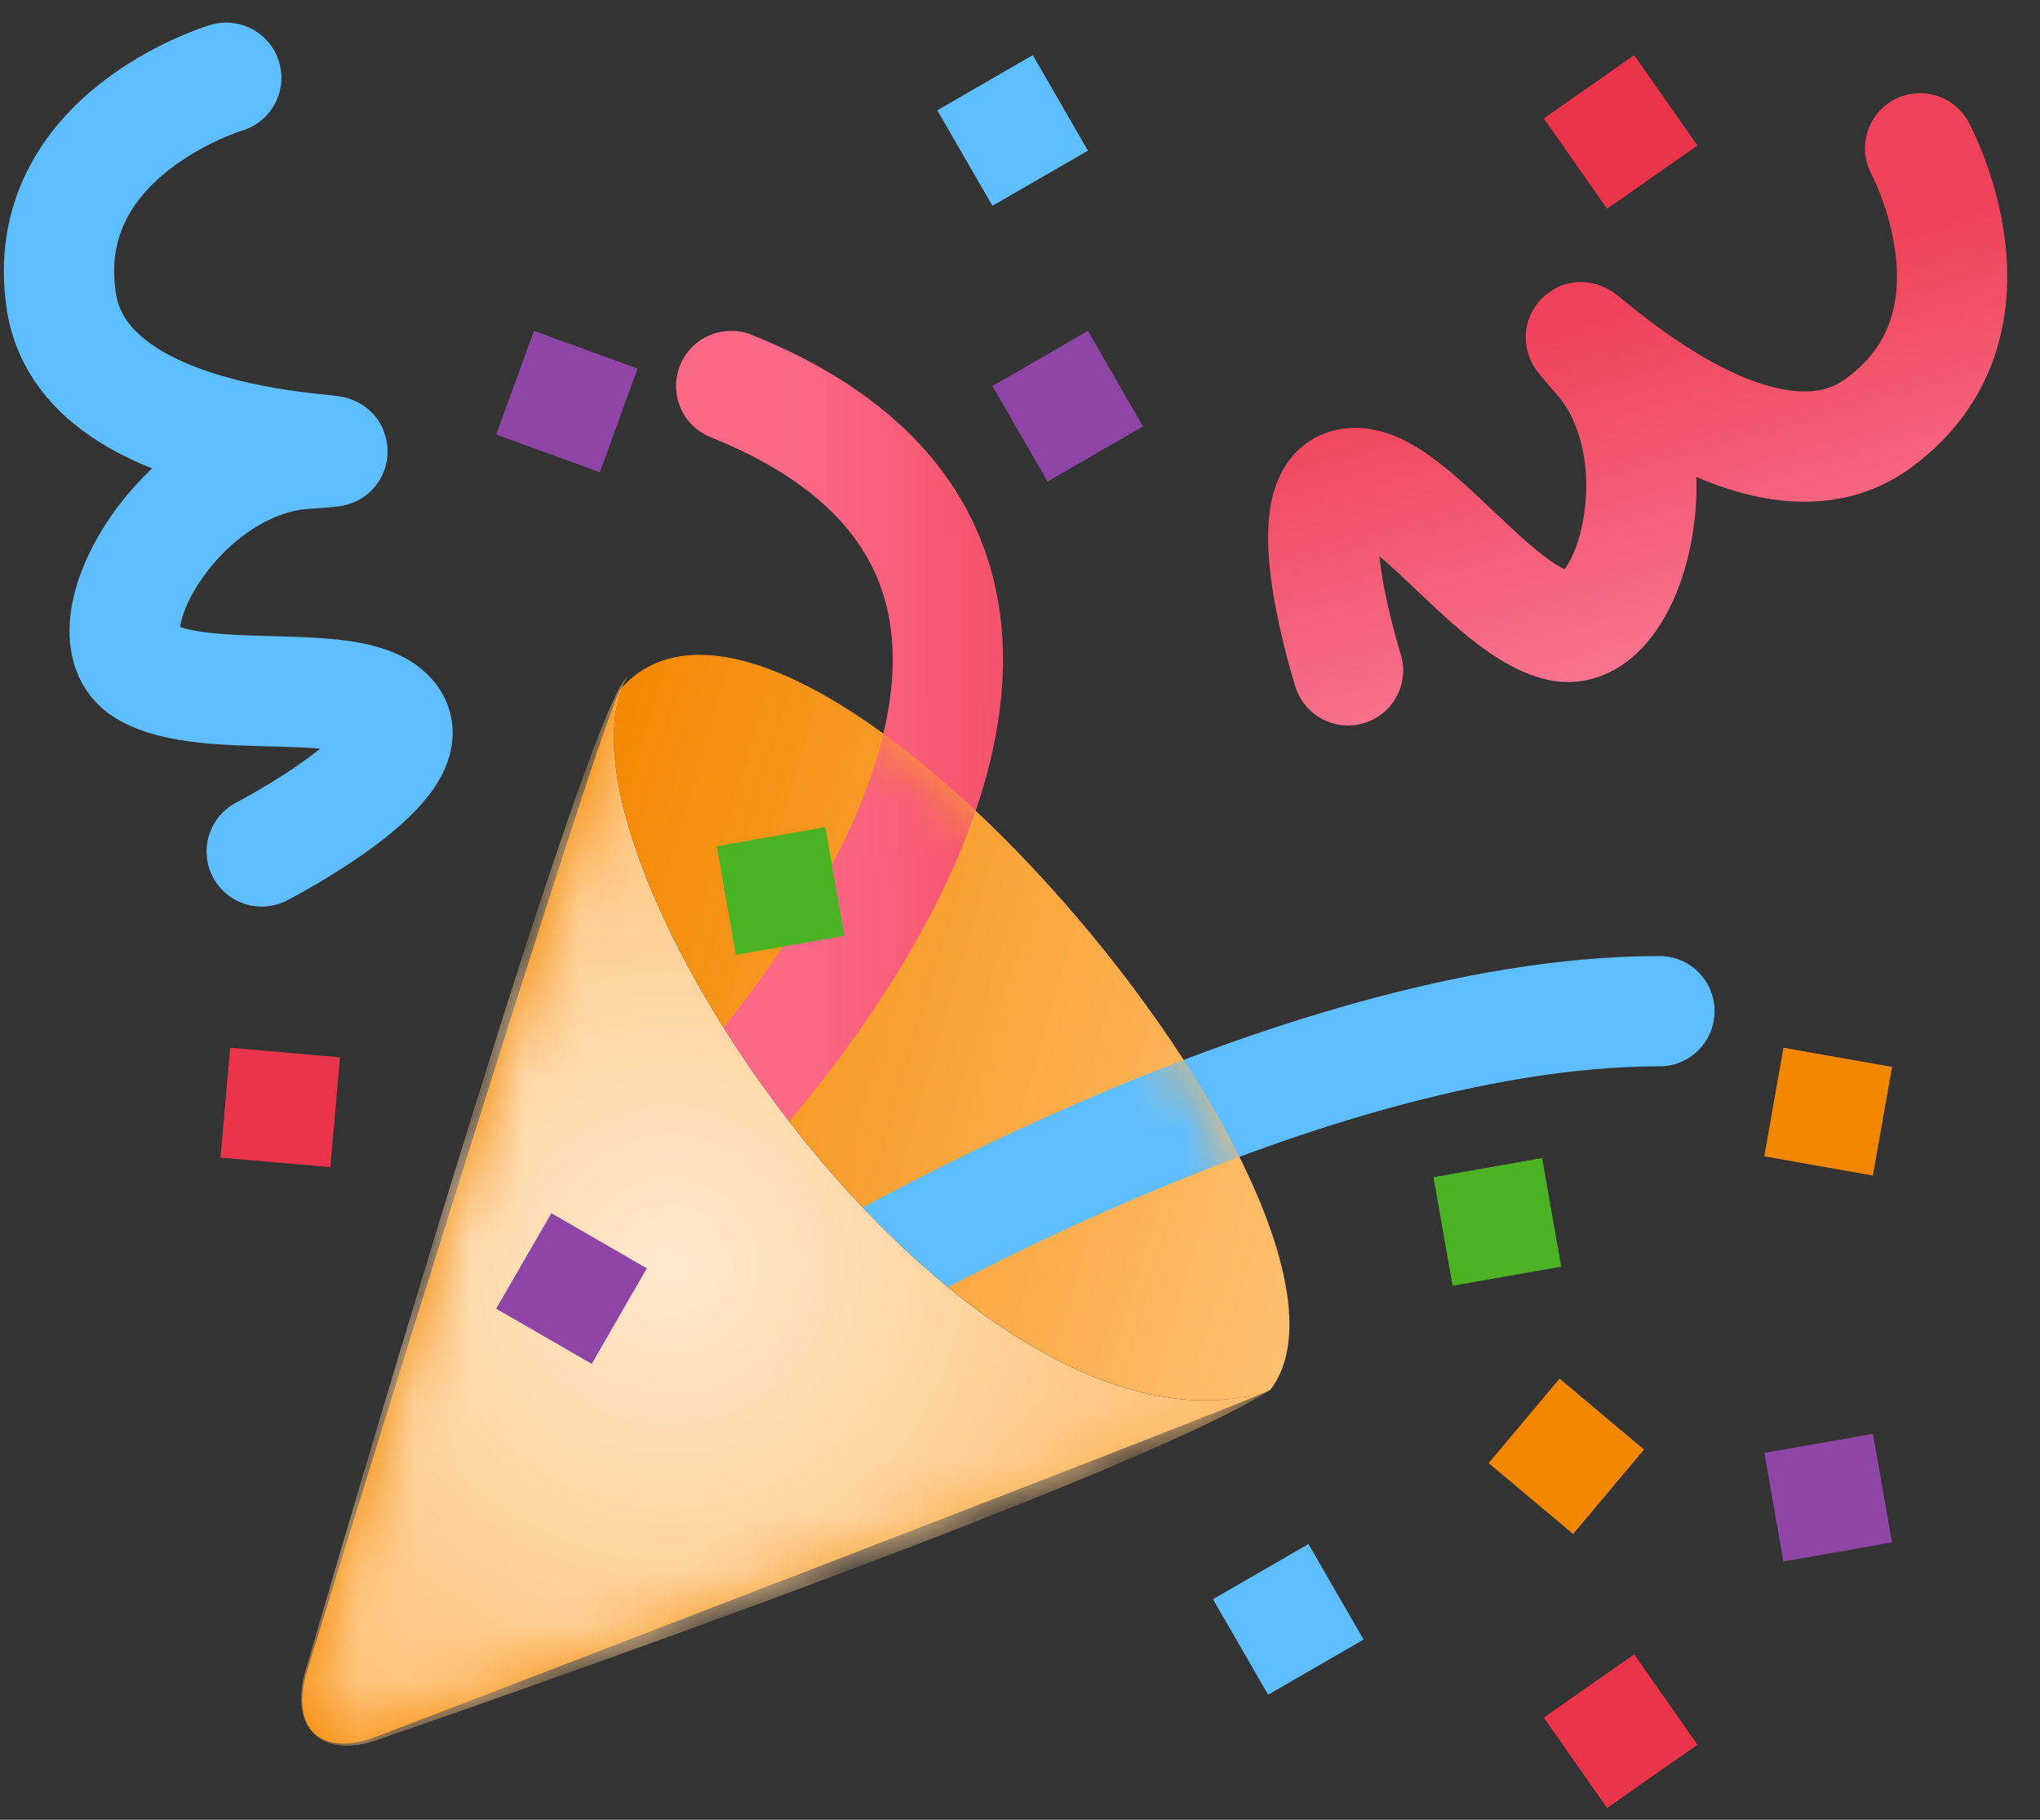 <svg xmlns="http://www.w3.org/2000/svg" xmlns:xlink="http://www.w3.org/1999/xlink" width="37" height="33" viewBox="0 0 37 33"><rect x="0" y="0" width="37" height="33" fill="#333333" stroke="none"/><defs><linearGradient id="a" x1="19.955%" x2="139.371%" y1="50%" y2="49.609%"><stop offset="0%" stop-color="#FC6986"/><stop offset="100%" stop-color="#EB3349"/></linearGradient><linearGradient id="b" x1="55.685%" x2="29.891%" y1="100%" y2="34.635%"><stop offset="0%" stop-color="#F97692"/><stop offset="100%" stop-color="#EF4159"/></linearGradient><linearGradient id="c" x1="94.391%" x2="20.498%" y1="63.549%" y2="38.908%"><stop offset="0%" stop-color="#FFC274"/><stop offset="100%" stop-color="#F48700"/></linearGradient><path id="d" d="M1.838 20.489c-1.025.394-1.592-.145-1.265-1.2 0 0 5.38-17.458 5.689-17.804 3.203-3.572 14.204 9.563 11.778 12.719-.079.102-16.202 6.285-16.202 6.285z"/><path id="f" d="M1.838 20.489c-1.025.394-1.592-.145-1.265-1.2 0 0 5.38-17.458 5.689-17.804 3.203-3.572 14.204 9.563 11.778 12.719-.079.102-16.202 6.285-16.202 6.285z"/><path id="h" d="M1.838 20.489c-1.025.394-1.592-.145-1.265-1.2 0 0 5.38-17.458 5.689-17.804 3.203-3.572 14.204 9.563 11.778 12.719-.079.102-16.202 6.285-16.202 6.285z"/><path id="j" d="M1.838 20.489c-1.025.394-1.592-.145-1.265-1.2 0 0 5.38-17.458 5.689-17.804 3.203-3.572 14.204 9.563 11.778 12.719-.079.102-16.202 6.285-16.202 6.285z"/><radialGradient id="l" cx="38.814%" cy="54.426%" r="82.967%" fx="38.814%" fy="54.426%" gradientTransform="matrix(1 0 0 .905 0 .052)"><stop offset="0%" stop-color="#FEE9CE"/><stop offset="96.716%" stop-color="#FFB150"/></radialGradient><path id="m" d="M1.838 20.489c-1.025.394-1.592-.145-1.265-1.2 0 0 5.38-17.458 5.689-17.804 3.203-3.572 14.204 9.563 11.778 12.719-.079.102-16.202 6.285-16.202 6.285z"/></defs><g fill="none" fill-rule="evenodd"><path fill="#EB3349" fill-rule="nonzero" d="M4.174 19l1.992.174-.174 1.992L4 20.992zM28 31.147L29.64 30l1.147 1.639-1.639 1.147zm0-29L29.64 1l1.147 1.639-1.639 1.147z"/><path fill="#F48700" fill-rule="nonzero" d="M28.286 25l1.532 1.286-1.286 1.532L27 26.532zm4.061-6l1.97.347-.348 1.97-1.97-.348z"/><path fill="#4AB223" fill-rule="nonzero" d="M26 21.347L27.97 21l.346 1.97-1.97.346z"/><path fill="#5EBEFF" fill-rule="nonzero" d="M22 29l1.732-1 1 1.732-1.732 1zM17 2l1.732-1 1 1.732-1.732 1z"/><path fill="#8E45A5" fill-rule="nonzero" d="M32 26.347L33.97 26l.346 1.97-1.97.346zM19.732 6l1 1.732-1.732 1L18 7zM9.684 6l1.88.684-.684 1.88L9 7.88z"/><path stroke="url(#a)" stroke-linecap="round" stroke-linejoin="round" stroke-width="2" d="M16 19.319c3.42-3.786 7.288-10.496.261-13.319" transform="translate(-3 1)"/><path stroke="#5EBEFF" stroke-linecap="round" stroke-linejoin="round" stroke-width="2" d="M14.834 23.502s8.55-5.165 15.264-5.165"/><path stroke="url(#b)" stroke-linecap="round" stroke-linejoin="round" stroke-width="2" d="M27.45 11.156s-1.013-3.17 0-3.384c1.013-.214 2.539 2.264 3.824 2.577 1.285.313 2.23-3.116.722-4.846s2.59 2.986 5.07 1.174c2.478-1.812.759-4.988.759-4.988" transform="translate(-3 1)"/><path stroke="#5EBEFF" stroke-linecap="round" stroke-linejoin="round" stroke-width="2" d="M4.747 15.44s2.957-1.525 2.392-2.392-3.396-.194-4.526-.881c-1.13-.688.626-3.78 2.916-3.937 2.29-.157-3.943.279-4.415-2.755C.643 2.44 4.104 1.41 4.104 1.41"/><path fill="url(#c)" d="M1.838 20.489c-1.025.394-1.592-.145-1.265-1.2 0 0 5.38-17.458 5.689-17.804 3.203-3.572 14.204 9.563 11.778 12.719-.079.102-16.202 6.285-16.202 6.285z" transform="translate(5 11)"/><g transform="translate(5 11)"><mask id="e" fill="#fff"><use xlink:href="#d"/></mask><g mask="url(#e)"><path fill="#000" fill-rule="nonzero" d="M9.834 12.502s8.55-5.165 15.264-5.165"/><path stroke="#5EBEFF" stroke-linecap="round" stroke-linejoin="round" stroke-width="2" d="M9.834 12.502s8.55-5.165 15.264-5.165"/></g></g><g transform="translate(5 11)"><mask id="g" fill="#fff"><use xlink:href="#f"/></mask><g stroke-linecap="round" stroke-linejoin="round" mask="url(#g)"><path stroke="url(#a)" stroke-width="2" d="M0 13.319C3.42 9.533 7.288 2.823.261 0" transform="translate(8 -4)"/></g></g><g transform="translate(5 11)"><mask id="i" fill="#fff"><use xlink:href="#h"/></mask><path fill="#4AB223" fill-rule="nonzero" mask="url(#i)" transform="rotate(-10 9.158 5.158)" d="M8.158 4.158h2v2h-2z"/></g><g transform="translate(5 11)"><mask id="k" fill="#fff"><use xlink:href="#j"/></mask><g mask="url(#k)"><path fill="#000" fill-rule="nonzero" d="M1.857 20.55C.82 20.91.233 20.34.543 19.282c0 0 5.08-17.501 5.842-18.019-1.76 3.027 6.073 14.674 11.632 12.959-2.72 1.714-16.16 6.326-16.16 6.326z"/><path fill="url(#l)" d="M1.857 19.55C.82 19.91.233 19.34.543 18.282c0 0 5.08-17.501 5.842-18.019-1.76 3.027 6.073 14.674 11.632 12.959-2.72 1.714-16.16 6.326-16.16 6.326z" transform="translate(0 1)"/></g></g><g transform="translate(5 11)"><mask id="n" fill="#fff"><use xlink:href="#m"/></mask><path fill="#8E45A5" fill-rule="nonzero" mask="url(#n)" transform="rotate(30 5.366 12.366)" d="M4.366 11.366h2v2h-2z"/></g></g></svg>